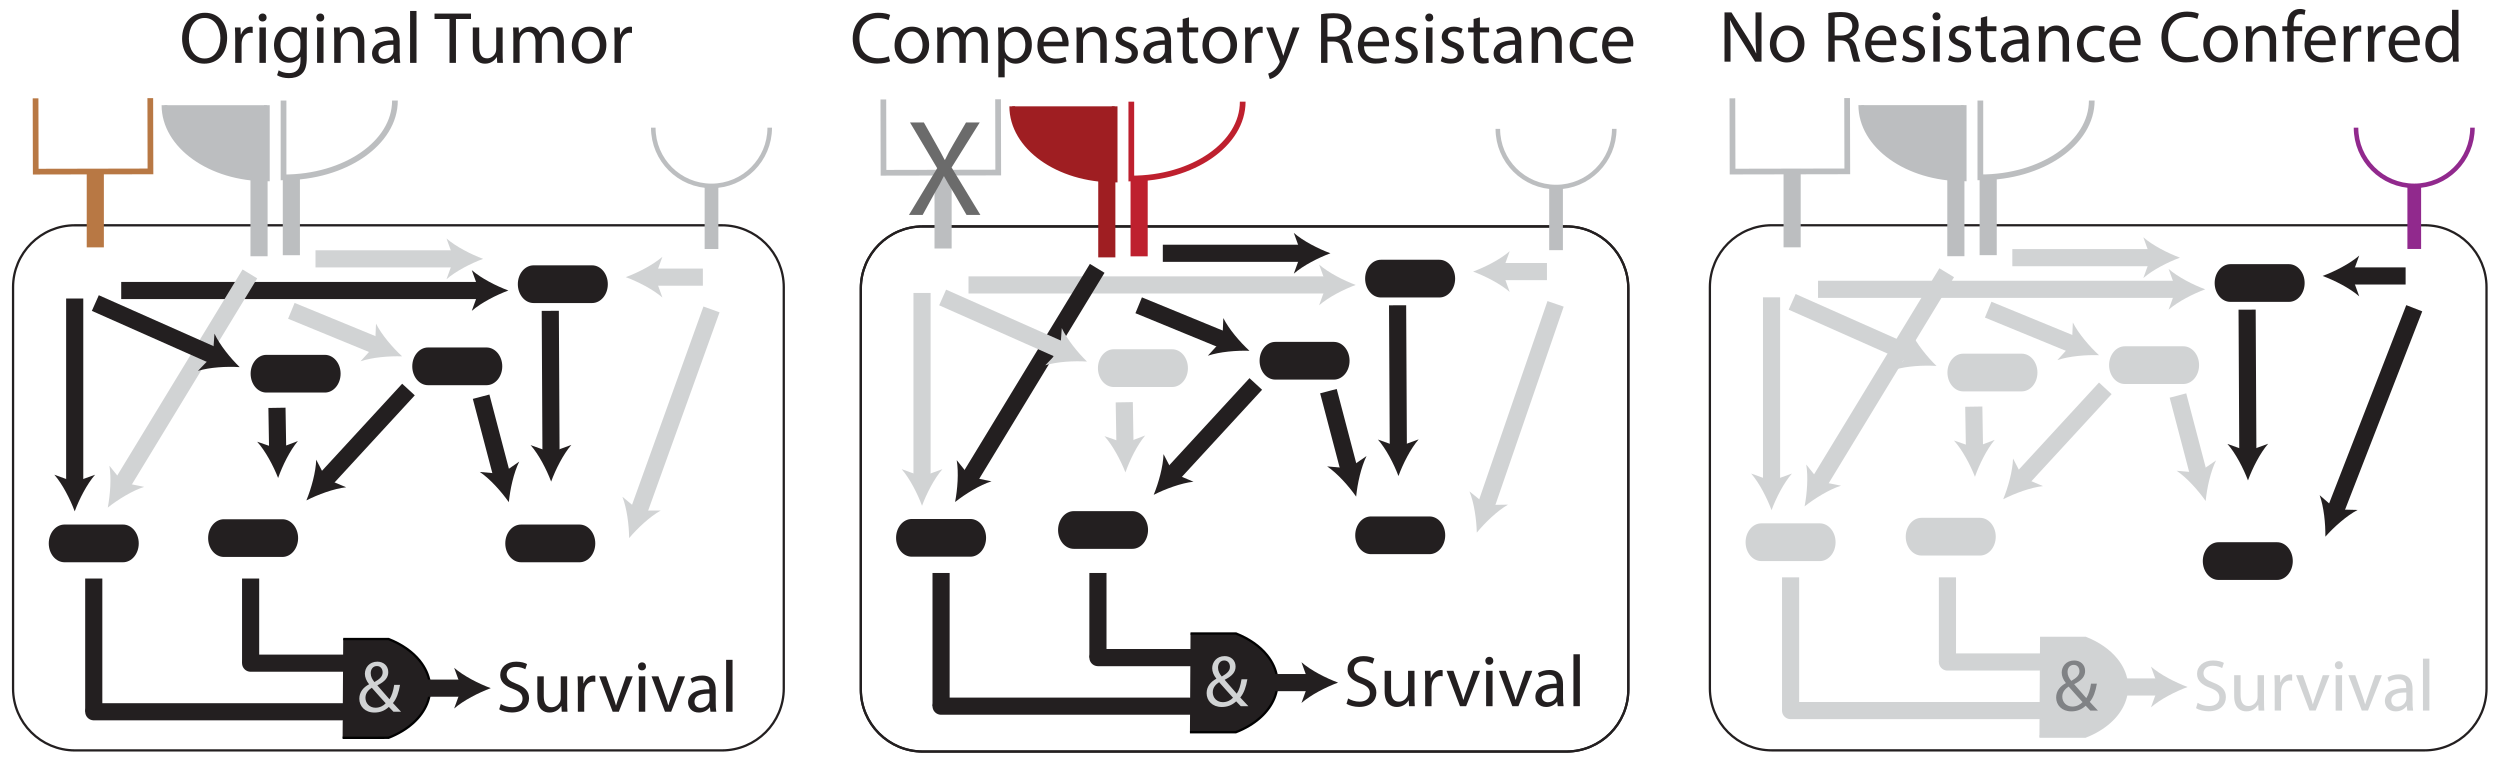 <?xml version="1.0" encoding="utf-8"?>
<!-- Generator: Adobe Illustrator 16.0.0, SVG Export Plug-In . SVG Version: 6.00 Build 0)  -->
<!DOCTYPE svg PUBLIC "-//W3C//DTD SVG 1.1//EN" "http://www.w3.org/Graphics/SVG/1.1/DTD/svg11.dtd">
<svg version="1.1" id="Layer_1" xmlns="http://www.w3.org/2000/svg" xmlns:xlink="http://www.w3.org/1999/xlink" x="0px" y="0px"
	 width="273.334px" height="83.5px" viewBox="0 0 273.334 83.5" enable-background="new 0 0 273.334 83.5" xml:space="preserve">
<path fill="none" stroke="#231F20" stroke-width="0.25" d="M178.029,75.398c0,3.739-3.031,6.771-6.771,6.771h-70.369
	c-3.738,0-6.771-3.032-6.771-6.771V31.528c0-3.74,3.033-6.772,6.771-6.772h70.369c3.739,0,6.771,3.032,6.771,6.772
	V75.398z"/>
<path fill="none" stroke="#231F20" stroke-width="0.25" d="M178.029,75.398c0,3.739-3.031,6.771-6.771,6.771h-70.369
	c-3.738,0-6.771-3.032-6.771-6.771V31.528c0-3.74,3.033-6.772,6.771-6.772h70.369c3.739,0,6.771,3.032,6.771,6.772
	V75.398z"/>
<path fill="none" stroke="#231F20" stroke-width="0.25" d="M271.859,75.269c0,3.74-3.031,6.771-6.771,6.771h-71.369
	c-3.739,0-6.771-3.031-6.771-6.771V31.399c0-3.74,3.031-6.771,6.771-6.771h71.369
	c3.739,0,6.771,3.031,6.771,6.771V75.269z"/>
<path fill="none" stroke="#231F20" stroke-width="0.25" d="M85.692,75.274c0,3.739-3.031,6.771-6.771,6.771H8.199
	c-3.74,0-6.771-3.032-6.771-6.771V31.404c0-3.74,3.031-6.772,6.771-6.772h70.722c3.739,0,6.771,3.032,6.771,6.772
	V75.274z"/>
<path fill="none" stroke="#BCBEC0" stroke-width="0.5" d="M84.156,13.962c0,3.516-2.851,6.365-6.364,6.365
	c-3.518,0-6.366-2.849-6.366-6.365"/>
<line fill="none" stroke="#BCBEC0" stroke-width="1.499" x1="77.791" y1="20.372" x2="77.791" y2="27.226"/>
<path fill="none" stroke="#BCBEC0" stroke-width="0.625" d="M31,10.995v8.399c6.729,0,12.181-3.76,12.181-8.399"/>
<line fill="none" stroke="#B87844" stroke-width="1.874" x1="10.419" y1="18.48" x2="10.419" y2="27.046"/>
<polyline fill="none" stroke="#B87844" stroke-width="0.625" points="16.431,10.727 16.45,18.74 3.907,18.767 
	3.888,10.754 "/>
<line fill="#9F1E22" x1="28.321" y1="19.45" x2="28.321" y2="28.017"/>
<line fill="none" stroke="#BCBEC0" stroke-width="1.874" x1="28.321" y1="19.45" x2="28.321" y2="28.017"/>
<path fill="#BCBEC0" d="M29.177,11.5v8.009c-6.185,0-11.197-3.586-11.197-8.009"/>
<path fill="none" stroke="#BCBEC0" stroke-width="0.625" d="M29.177,11.5v8.009c-6.185,0-11.197-3.586-11.197-8.009"/>
<line fill="none" stroke="#BCBEC0" stroke-width="1.874" x1="31.855" y1="19.336" x2="31.855" y2="27.903"/>
<line fill="none" stroke="#D1D3D4" stroke-width="1.874" x1="34.495" y1="28.301" x2="49.995" y2="28.301"/>
<path fill="#D1D3D4" d="M52.822,28.301c-1.33,0.493-2.981,1.336-4.004,2.228l0.806-2.228l-0.806-2.228
	C49.84,26.965,51.492,27.808,52.822,28.301"/>
<line fill="none" stroke="#231F20" stroke-width="1.874" x1="52.602" y1="43.372" x2="54.914" y2="52.172"/>
<path fill="#231F20" d="M55.632,54.906c-0.815-1.161-2.049-2.544-3.172-3.307l2.36,0.214l1.948-1.345
	C56.167,51.683,55.771,53.494,55.632,54.906"/>
<line fill="none" stroke="#D1D3D4" stroke-width="1.874" x1="76.848" y1="30.301" x2="71.244" y2="30.301"/>
<path fill="#D1D3D4" d="M68.418,30.301c1.33-0.494,2.981-1.336,4.004-2.228l-0.806,2.228l0.806,2.228
	C71.398,31.637,69.748,30.794,68.418,30.301"/>
<line fill="none" stroke="#D1D3D4" stroke-width="1.874" x1="77.791" y1="33.83" x2="69.745" y2="56.172"/>
<path fill="#D1D3D4" d="M68.787,58.832c-0.014-1.419-0.247-3.258-0.739-4.521l1.823,1.512l2.369-0.004
	C71.053,56.479,69.702,57.747,68.787,58.832"/>
<line fill="none" stroke="#231F20" stroke-width="1.874" x1="13.252" y1="31.762" x2="52.758" y2="31.762"/>
<path fill="#231F20" d="M55.585,31.762c-1.33,0.493-2.981,1.336-4.004,2.228l0.806-2.228l-0.806-2.228
	C52.604,30.426,54.255,31.269,55.585,31.762"/>
<line fill="none" stroke="#231F20" stroke-width="1.874" x1="44.66" y1="42.589" x2="35.412" y2="52.632"/>
<path fill="#231F20" d="M33.497,54.712c0.538-1.312,1.037-3.098,1.074-4.454l1.093,2.101l2.184,0.916
	C36.498,53.424,34.761,54.067,33.497,54.712"/>
<line fill="none" stroke="#231F20" stroke-width="1.874" x1="8.168" y1="32.638" x2="8.168" y2="53.08"/>
<path fill="#231F20" d="M8.168,55.907c-0.494-1.33-1.336-2.98-2.228-4.004l2.228,0.806l2.228-0.806
	C9.504,52.927,8.662,54.577,8.168,55.907"/>
<line fill="none" stroke="#231F20" stroke-width="1.874" x1="60.165" y1="33.985" x2="60.245" y2="49.831"/>
<path fill="#231F20" d="M60.259,52.657c-0.5-1.328-1.352-2.974-2.248-3.992l2.231,0.794l2.225-0.817
	C61.58,49.67,60.746,51.324,60.259,52.657"/>
<line fill="none" stroke="#D1D3D4" stroke-width="1.874" x1="27.321" y1="29.947" x2="13.252" y2="53.08"/>
<path fill="#D1D3D4" d="M11.782,55.496c0.27-1.395,0.408-3.241,0.178-4.579l1.484,1.846l2.322,0.469
	C14.472,53.642,12.895,54.615,11.782,55.496"/>
<line fill="none" stroke="#D1D3D4" stroke-width="1.874" x1="31.855" y1="33.985" x2="41.353" y2="37.888"/>
<path fill="#D1D3D4" d="M43.967,38.963c-1.418-0.049-3.265,0.103-4.549,0.539l1.591-1.754l0.102-2.367
	C41.717,36.595,42.924,38.001,43.967,38.963"/>
<path fill="#231F20" d="M66.455,31.072c0,1.138-0.77,2.061-1.72,2.061h-6.399c-0.95,0-1.72-0.923-1.72-2.061
	c0-1.139,0.769-2.062,1.72-2.062h6.399C65.684,29.01,66.455,29.933,66.455,31.072"/>
<path fill="#231F20" d="M54.914,40.053c0,1.138-0.77,2.061-1.72,2.061h-6.398c-0.95,0-1.721-0.923-1.721-2.061
	c0-1.139,0.77-2.062,1.721-2.062h6.398C54.143,37.991,54.914,38.914,54.914,40.053"/>
<path fill="#231F20" d="M15.17,59.413c0,1.138-0.771,2.061-1.72,2.061H7.051c-0.95,0-1.72-0.923-1.72-2.061
	c0-1.139,0.77-2.063,1.72-2.063h6.399C14.399,57.35,15.17,58.274,15.17,59.413"/>
<path fill="none" stroke="#BCBEC0" stroke-width="0.5" d="M176.493,14.086c0,3.517-2.851,6.365-6.364,6.365
	c-3.518,0-6.366-2.848-6.366-6.365"/>
<line fill="none" stroke="#BCBEC0" stroke-width="1.499" x1="170.128" y1="20.496" x2="170.128" y2="27.35"/>
<path fill="none" stroke="#BE202E" stroke-width="0.625" d="M123.69,11.119v8.399c6.729,0,12.181-3.759,12.181-8.399"/>
<line fill="none" stroke="#BCBEC0" stroke-width="1.874" x1="103.11" y1="18.604" x2="103.11" y2="27.17"/>
<polyline fill="none" stroke="#BCBEC0" stroke-width="0.625" points="109.122,10.851 109.14,18.865 96.597,18.891 
	96.579,10.877 "/>
<line fill="#9F1E22" x1="121.011" y1="19.574" x2="121.011" y2="28.141"/>
<line fill="none" stroke="#9F1E22" stroke-width="1.874" x1="121.011" y1="19.574" x2="121.011" y2="28.141"/>
<path fill="#9F1E22" d="M121.868,11.624v8.009c-6.186,0-11.197-3.586-11.197-8.009"/>
<path fill="none" stroke="#9F1E22" stroke-width="0.625" d="M121.868,11.624v8.009c-6.186,0-11.197-3.586-11.197-8.009"/>
<line fill="none" stroke="#BE202E" stroke-width="1.874" x1="124.545" y1="19.46" x2="124.545" y2="28.026"/>
<path fill="none" stroke="#91298D" stroke-width="0.5" d="M270.324,13.957c0,3.517-2.852,6.365-6.365,6.365
	c-3.518,0-6.367-2.849-6.367-6.365"/>
<line fill="none" stroke="#91298D" stroke-width="1.499" x1="263.959" y1="20.367" x2="263.959" y2="27.22"/>
<path fill="none" stroke="#BCBEC0" stroke-width="0.625" d="M216.52,10.99v8.399c6.729,0,12.181-3.76,12.181-8.399"/>
<line fill="none" stroke="#BCBEC0" stroke-width="1.874" x1="195.939" y1="18.474" x2="195.939" y2="27.041"/>
<polyline fill="none" stroke="#BCBEC0" stroke-width="0.625" points="201.951,10.721 201.971,18.735 189.428,18.761 
	189.408,10.748 "/>
<line fill="#9F1E22" x1="213.841" y1="19.445" x2="213.841" y2="28.012"/>
<line fill="none" stroke="#BCBEC0" stroke-width="1.874" x1="213.841" y1="19.445" x2="213.841" y2="28.012"/>
<path fill="#BCBEC0" d="M214.698,11.495v8.009c-6.186,0-11.197-3.586-11.197-8.009"/>
<path fill="none" stroke="#BCBEC0" stroke-width="0.625" d="M214.698,11.495v8.009c-6.186,0-11.197-3.586-11.197-8.009"/>
<line fill="none" stroke="#BCBEC0" stroke-width="1.874" x1="217.375" y1="19.331" x2="217.375" y2="27.897"/>
<g>
	<path fill="#231F20" d="M24.834,4.123c0,1.855-1.127,2.838-2.503,2.838c-1.423,0-2.423-1.103-2.423-2.734
		c0-1.711,1.063-2.831,2.503-2.831C23.882,1.397,24.834,2.524,24.834,4.123z M20.651,4.211
		c0,1.151,0.624,2.183,1.719,2.183c1.103,0,1.727-1.016,1.727-2.239c0-1.071-0.56-2.19-1.719-2.19
		C21.227,1.965,20.651,3.028,20.651,4.211z"/>
</g>
<g>
	<path fill="#231F20" d="M25.716,4.211c0-0.456-0.008-0.848-0.032-1.208h0.616l0.024,0.76h0.032
		c0.176-0.519,0.6-0.848,1.072-0.848c0.08,0,0.136,0.008,0.2,0.024V3.604
		c-0.072-0.016-0.144-0.024-0.24-0.024c-0.496,0-0.848,0.376-0.943,0.903c-0.016,0.096-0.032,0.208-0.032,0.328
		v2.063h-0.696V4.211z"/>
</g>
<g>
	<path fill="#231F20" d="M29.148,1.917c0.008,0.24-0.168,0.432-0.448,0.432c-0.248,0-0.424-0.192-0.424-0.432
		c0-0.248,0.184-0.44,0.44-0.44C28.98,1.477,29.148,1.669,29.148,1.917z M28.364,6.874V3.004h0.704V6.874H28.364z"
		/>
</g>
<g>
	<path fill="#231F20" d="M33.57,3.004c-0.016,0.28-0.032,0.592-0.032,1.063v2.247c0,0.887-0.176,1.431-0.552,1.767
		c-0.376,0.352-0.919,0.463-1.407,0.463c-0.463,0-0.975-0.112-1.287-0.32l0.176-0.536
		c0.256,0.16,0.656,0.304,1.136,0.304c0.719,0,1.247-0.376,1.247-1.351V6.21H32.834
		c-0.216,0.36-0.631,0.647-1.231,0.647c-0.96,0-1.647-0.815-1.647-1.887c0-1.312,0.856-2.055,1.743-2.055
		c0.672,0,1.04,0.352,1.208,0.672h0.016l0.032-0.584H33.57z M32.842,4.531c0-0.12-0.008-0.224-0.04-0.32
		c-0.128-0.408-0.472-0.744-0.983-0.744c-0.672,0-1.151,0.568-1.151,1.463c0,0.759,0.384,1.391,1.143,1.391
		c0.432,0,0.824-0.272,0.976-0.72c0.04-0.12,0.056-0.256,0.056-0.376V4.531z"/>
</g>
<g>
	<path fill="#231F20" d="M35.451,1.917c0.008,0.24-0.168,0.432-0.448,0.432c-0.248,0-0.424-0.192-0.424-0.432
		c0-0.248,0.184-0.44,0.44-0.44C35.283,1.477,35.451,1.669,35.451,1.917z M34.667,6.874V3.004h0.704V6.874H34.667z"
		/>
	<path fill="#231F20" d="M36.54,4.052c0-0.4-0.008-0.728-0.032-1.048h0.624l0.04,0.64h0.016
		c0.192-0.368,0.64-0.728,1.279-0.728c0.536,0,1.367,0.32,1.367,1.647V6.874h-0.703v-2.231
		c0-0.624-0.232-1.143-0.895-1.143c-0.464,0-0.824,0.328-0.943,0.72c-0.032,0.088-0.048,0.207-0.048,0.328V6.874
		h-0.704V4.052z"/>
	<path fill="#231F20" d="M43.123,6.874l-0.056-0.488h-0.024c-0.216,0.304-0.632,0.576-1.184,0.576
		c-0.783,0-1.183-0.552-1.183-1.111c0-0.935,0.831-1.447,2.326-1.44V4.332c0-0.32-0.088-0.895-0.879-0.895
		c-0.36,0-0.736,0.112-1.008,0.288l-0.16-0.464c0.32-0.207,0.783-0.344,1.272-0.344
		c1.184,0,1.471,0.808,1.471,1.583v1.447c0,0.336,0.017,0.664,0.065,0.928H43.123z M43.018,4.899
		c-0.768-0.016-1.639,0.12-1.639,0.872c0,0.456,0.304,0.672,0.664,0.672c0.503,0,0.823-0.32,0.935-0.648
		c0.023-0.072,0.039-0.152,0.039-0.224V4.899z"/>
	<path fill="#231F20" d="M44.835,1.197h0.703V6.874h-0.703V1.197z"/>
</g>
<g>
</g>
<g>
	<path fill="#231F20" d="M49.147,2.077h-1.639V1.485h3.989v0.592h-1.647V6.874H49.147V2.077z"/>
</g>
<g>
	<path fill="#231F20" d="M54.955,5.818c0,0.4,0.008,0.752,0.031,1.056h-0.623l-0.04-0.632h-0.017
		c-0.184,0.312-0.591,0.72-1.279,0.72c-0.607,0-1.335-0.336-1.335-1.695V3.004h0.704V5.147
		c0,0.736,0.224,1.231,0.863,1.231c0.472,0,0.8-0.328,0.928-0.64c0.04-0.104,0.064-0.232,0.064-0.36v-2.375
		h0.704V5.818z"/>
	<path fill="#231F20" d="M56.124,4.052c0-0.4-0.009-0.728-0.032-1.048h0.615l0.032,0.624h0.024
		C56.98,3.26,57.339,2.916,57.979,2.916c0.528,0,0.928,0.32,1.096,0.776h0.016c0.12-0.216,0.273-0.384,0.432-0.504
		c0.232-0.176,0.488-0.272,0.856-0.272c0.512,0,1.272,0.336,1.272,1.679V6.874h-0.688V4.683
		c0-0.744-0.272-1.191-0.84-1.191c-0.399,0-0.711,0.296-0.831,0.64c-0.032,0.096-0.056,0.224-0.056,0.352V6.874
		h-0.688V4.555c0-0.616-0.273-1.063-0.808-1.063c-0.44,0-0.76,0.352-0.872,0.704
		c-0.04,0.104-0.056,0.224-0.056,0.344v2.335h-0.688V4.052z"/>
	<path fill="#231F20" d="M66.298,4.907c0,1.431-0.991,2.055-1.927,2.055c-1.048,0-1.855-0.768-1.855-1.991
		c0-1.295,0.848-2.055,1.919-2.055C65.546,2.916,66.298,3.724,66.298,4.907z M63.228,4.947
		c0,0.847,0.487,1.487,1.175,1.487c0.672,0,1.176-0.631,1.176-1.503c0-0.656-0.328-1.487-1.159-1.487
		C63.587,3.444,63.228,4.211,63.228,4.947z"/>
	<path fill="#231F20" d="M67.188,4.211c0-0.456-0.008-0.848-0.032-1.208h0.615l0.024,0.76h0.032
		c0.176-0.519,0.6-0.848,1.071-0.848c0.08,0,0.136,0.008,0.199,0.024V3.604
		c-0.071-0.016-0.144-0.024-0.239-0.024c-0.496,0-0.848,0.376-0.943,0.903c-0.017,0.096-0.032,0.208-0.032,0.328
		v2.063H67.188V4.211z"/>
</g>
<g>
	<path fill="#231F20" d="M97.315,6.698c-0.256,0.128-0.768,0.256-1.424,0.256c-1.52,0-2.662-0.96-2.662-2.727
		c0-1.687,1.143-2.831,2.814-2.831c0.672,0,1.096,0.144,1.279,0.24l-0.168,0.568
		c-0.264-0.128-0.64-0.224-1.088-0.224c-1.264,0-2.103,0.808-2.103,2.223c0,1.319,0.76,2.167,2.071,2.167
		c0.424,0,0.856-0.088,1.135-0.224L97.315,6.698z"/>
</g>
<g>
	<path fill="#231F20" d="M101.586,4.907c0,1.431-0.991,2.055-1.927,2.055c-1.048,0-1.855-0.768-1.855-1.991
		c0-1.295,0.848-2.055,1.918-2.055C100.835,2.916,101.586,3.724,101.586,4.907z M98.516,4.947
		c0,0.847,0.488,1.487,1.176,1.487c0.672,0,1.176-0.631,1.176-1.503c0-0.656-0.328-1.487-1.16-1.487
		C98.876,3.444,98.516,4.211,98.516,4.947z"/>
	<path fill="#231F20" d="M102.477,4.052c0-0.4-0.008-0.728-0.032-1.048h0.616l0.031,0.624h0.023
		c0.217-0.368,0.576-0.712,1.216-0.712c0.528,0,0.928,0.32,1.096,0.776h0.016
		c0.12-0.216,0.273-0.384,0.433-0.504c0.231-0.176,0.487-0.272,0.856-0.272c0.512,0,1.27,0.336,1.27,1.679V6.874
		h-0.688V4.683c0-0.744-0.272-1.191-0.839-1.191c-0.4,0-0.712,0.296-0.832,0.64
		c-0.032,0.096-0.057,0.224-0.057,0.352V6.874h-0.688V4.555c0-0.616-0.272-1.063-0.807-1.063
		c-0.44,0-0.76,0.352-0.872,0.704c-0.04,0.104-0.056,0.224-0.056,0.344v2.335h-0.688V4.052z"/>
	<path fill="#231F20" d="M109.149,4.268c0-0.496-0.016-0.895-0.032-1.264h0.632l0.031,0.664h0.017
		c0.288-0.472,0.743-0.752,1.375-0.752c0.935,0,1.64,0.792,1.64,1.967c0,1.391-0.848,2.079-1.76,2.079
		c-0.512,0-0.959-0.224-1.191-0.607h-0.016V8.457h-0.695V4.268z M109.844,5.299c0,0.104,0.016,0.2,0.032,0.288
		c0.128,0.487,0.552,0.823,1.056,0.823c0.743,0,1.175-0.607,1.175-1.495c0-0.775-0.407-1.439-1.151-1.439
		c-0.479,0-0.928,0.344-1.063,0.872c-0.024,0.088-0.048,0.191-0.048,0.288V5.299z"/>
	<path fill="#231F20" d="M114.092,5.067c0.016,0.952,0.623,1.343,1.327,1.343c0.504,0,0.808-0.088,1.071-0.2
		l0.12,0.503c-0.248,0.112-0.672,0.24-1.287,0.24c-1.191,0-1.903-0.784-1.903-1.951
		c0-1.167,0.688-2.087,1.815-2.087c1.264,0,1.6,1.111,1.6,1.823c0,0.144-0.016,0.256-0.023,0.328H114.092z
		 M116.155,4.564c0.008-0.448-0.184-1.144-0.975-1.144c-0.713,0-1.023,0.656-1.08,1.144H116.155z"/>
	<path fill="#231F20" d="M117.707,4.052c0-0.4-0.008-0.728-0.031-1.048h0.623l0.041,0.64h0.016
		c0.191-0.368,0.64-0.728,1.279-0.728c0.535,0,1.367,0.32,1.367,1.647V6.874h-0.703v-2.231
		c0-0.624-0.232-1.143-0.896-1.143c-0.463,0-0.823,0.328-0.943,0.72c-0.031,0.088-0.048,0.207-0.048,0.328V6.874
		h-0.704V4.052z"/>
	<path fill="#231F20" d="M122.053,6.154c0.207,0.136,0.575,0.28,0.927,0.28c0.512,0,0.752-0.256,0.752-0.576
		c0-0.335-0.2-0.519-0.72-0.711c-0.695-0.248-1.023-0.632-1.023-1.095c0-0.624,0.504-1.136,1.335-1.136
		c0.392,0,0.735,0.112,0.952,0.24l-0.176,0.512c-0.152-0.096-0.432-0.224-0.792-0.224
		c-0.416,0-0.647,0.24-0.647,0.528c0,0.32,0.231,0.464,0.735,0.656c0.671,0.256,1.016,0.591,1.016,1.167
		c0,0.68-0.528,1.16-1.447,1.16c-0.424,0-0.815-0.104-1.087-0.264L122.053,6.154z"/>
</g>
<g>
	<path fill="#231F20" d="M127.46,6.874l-0.057-0.488h-0.023c-0.216,0.304-0.632,0.576-1.184,0.576
		c-0.783,0-1.184-0.552-1.184-1.111c0-0.935,0.832-1.447,2.327-1.44V4.332c0-0.32-0.088-0.895-0.88-0.895
		c-0.359,0-0.735,0.112-1.007,0.288l-0.16-0.464c0.319-0.207,0.784-0.344,1.272-0.344
		c1.183,0,1.472,0.808,1.472,1.583v1.447c0,0.336,0.016,0.664,0.064,0.928H127.46z M127.356,4.899
		c-0.768-0.016-1.64,0.12-1.64,0.872c0,0.456,0.304,0.672,0.663,0.672c0.504,0,0.824-0.32,0.935-0.648
		c0.024-0.072,0.041-0.152,0.041-0.224V4.899z"/>
</g>
<g>
	<path fill="#231F20" d="M129.997,1.893v1.111h1.007V3.54h-1.007V5.627c0,0.479,0.136,0.751,0.527,0.751
		c0.184,0,0.32-0.024,0.408-0.048l0.031,0.528c-0.136,0.056-0.352,0.096-0.623,0.096
		c-0.328,0-0.592-0.104-0.76-0.296c-0.2-0.208-0.272-0.552-0.272-1.007V3.54h-0.6V3.004h0.6V2.077
		L129.997,1.893z"/>
</g>
<g>
	<path fill="#231F20" d="M135.25,4.907c0,1.431-0.991,2.055-1.927,2.055c-1.047,0-1.855-0.768-1.855-1.991
		c0-1.295,0.847-2.055,1.919-2.055C134.5,2.916,135.25,3.724,135.25,4.907z M132.18,4.947
		c0,0.847,0.488,1.487,1.176,1.487c0.672,0,1.175-0.631,1.175-1.503c0-0.656-0.327-1.487-1.159-1.487
		C132.541,3.444,132.18,4.211,132.18,4.947z"/>
</g>
<g>
	<path fill="#231F20" d="M136.141,4.211c0-0.456-0.009-0.848-0.032-1.208h0.615l0.024,0.76h0.032
		c0.176-0.519,0.6-0.848,1.071-0.848c0.08,0,0.136,0.008,0.2,0.024V3.604
		c-0.072-0.016-0.144-0.024-0.24-0.024c-0.496,0-0.848,0.376-0.943,0.903c-0.017,0.096-0.032,0.208-0.032,0.328
		v2.063h-0.695V4.211z"/>
</g>
<g>
	<path fill="#231F20" d="M139.205,3.004l0.848,2.287c0.088,0.256,0.184,0.56,0.247,0.791h0.017
		c0.071-0.232,0.151-0.528,0.248-0.808l0.768-2.271h0.743l-1.056,2.759c-0.504,1.327-0.848,2.007-1.327,2.423
		c-0.344,0.304-0.688,0.423-0.863,0.456l-0.176-0.592c0.176-0.056,0.407-0.168,0.615-0.344
		c0.192-0.152,0.432-0.424,0.592-0.784c0.032-0.072,0.056-0.128,0.056-0.168s-0.016-0.096-0.048-0.184
		l-1.431-3.566H139.205z"/>
</g>
<g>
	<path fill="#231F20" d="M144.437,1.557c0.352-0.072,0.856-0.112,1.336-0.112c0.743,0,1.223,0.136,1.559,0.44
		c0.272,0.24,0.424,0.607,0.424,1.023c0,0.711-0.447,1.184-1.016,1.375v0.024c0.416,0.144,0.664,0.527,0.792,1.087
		c0.176,0.751,0.304,1.271,0.416,1.479h-0.72c-0.088-0.152-0.208-0.616-0.36-1.287
		c-0.159-0.744-0.447-1.023-1.079-1.048h-0.655v2.335h-0.696V1.557z M145.133,4.012h0.711
		c0.744,0,1.216-0.408,1.216-1.023c0-0.696-0.504-1-1.239-1.008c-0.336,0-0.576,0.032-0.688,0.065V4.012z"/>
</g>
<g>
	<path fill="#231F20" d="M149.132,5.067c0.016,0.952,0.623,1.343,1.327,1.343c0.504,0,0.808-0.088,1.071-0.2
		l0.12,0.503c-0.248,0.112-0.672,0.24-1.287,0.24c-1.191,0-1.903-0.784-1.903-1.951
		c0-1.167,0.688-2.087,1.815-2.087c1.263,0,1.599,1.111,1.599,1.823c0,0.144-0.016,0.256-0.023,0.328H149.132z
		 M151.195,4.564c0.008-0.448-0.184-1.144-0.976-1.144c-0.711,0-1.023,0.656-1.079,1.144H151.195z"/>
	<path fill="#231F20" d="M152.652,6.154c0.208,0.136,0.576,0.28,0.928,0.28c0.512,0,0.752-0.256,0.752-0.576
		c0-0.335-0.2-0.519-0.72-0.711c-0.695-0.248-1.023-0.632-1.023-1.095c0-0.624,0.504-1.136,1.335-1.136
		c0.392,0,0.736,0.112,0.952,0.24l-0.177,0.512c-0.151-0.096-0.432-0.224-0.791-0.224
		c-0.416,0-0.647,0.24-0.647,0.528c0,0.32,0.231,0.464,0.735,0.656c0.672,0.256,1.016,0.591,1.016,1.167
		c0,0.68-0.528,1.16-1.447,1.16c-0.424,0-0.815-0.104-1.088-0.264L152.652,6.154z"/>
	<path fill="#231F20" d="M156.7,1.917c0.008,0.24-0.168,0.432-0.447,0.432c-0.248,0-0.424-0.192-0.424-0.432
		c0-0.248,0.184-0.44,0.44-0.44C156.532,1.477,156.7,1.669,156.7,1.917z M155.917,6.874V3.004h0.703V6.874
		H155.917z"/>
	<path fill="#231F20" d="M157.692,6.154c0.208,0.136,0.576,0.28,0.928,0.28c0.512,0,0.752-0.256,0.752-0.576
		c0-0.335-0.2-0.519-0.72-0.711c-0.695-0.248-1.023-0.632-1.023-1.095c0-0.624,0.504-1.136,1.335-1.136
		c0.392,0,0.735,0.112,0.952,0.24l-0.177,0.512c-0.151-0.096-0.432-0.224-0.791-0.224
		c-0.416,0-0.647,0.24-0.647,0.528c0,0.32,0.231,0.464,0.735,0.656c0.672,0.256,1.016,0.591,1.016,1.167
		c0,0.68-0.528,1.16-1.447,1.16c-0.424,0-0.815-0.104-1.088-0.264L157.692,6.154z"/>
	<path fill="#231F20" d="M161.804,1.893v1.111h1.007V3.54h-1.007V5.627c0,0.479,0.136,0.751,0.527,0.751
		c0.184,0,0.319-0.024,0.408-0.048l0.031,0.528c-0.136,0.056-0.352,0.096-0.623,0.096
		c-0.328,0-0.592-0.104-0.76-0.296c-0.2-0.208-0.273-0.552-0.273-1.007V3.54h-0.6V3.004h0.6V2.077
		L161.804,1.893z"/>
	<path fill="#231F20" d="M165.748,6.874l-0.056-0.488h-0.024c-0.216,0.304-0.632,0.576-1.184,0.576
		c-0.783,0-1.183-0.552-1.183-1.111c0-0.935,0.831-1.447,2.326-1.44V4.332c0-0.32-0.088-0.895-0.88-0.895
		c-0.359,0-0.735,0.112-1.007,0.288l-0.16-0.464c0.32-0.207,0.784-0.344,1.272-0.344
		c1.184,0,1.471,0.808,1.471,1.583v1.447c0,0.336,0.017,0.664,0.065,0.928H165.748z M165.644,4.899
		c-0.768-0.016-1.64,0.12-1.64,0.872c0,0.456,0.304,0.672,0.664,0.672c0.503,0,0.823-0.32,0.935-0.648
		c0.023-0.072,0.04-0.152,0.04-0.224V4.899z"/>
	<path fill="#231F20" d="M167.46,4.052c0-0.4-0.008-0.728-0.032-1.048h0.624l0.039,0.64h0.017
		c0.191-0.368,0.64-0.728,1.279-0.728c0.535,0,1.367,0.32,1.367,1.647V6.874h-0.704v-2.231
		c0-0.624-0.231-1.143-0.895-1.143c-0.463,0-0.823,0.328-0.943,0.72c-0.031,0.088-0.048,0.207-0.048,0.328V6.874
		h-0.703V4.052z"/>
</g>
<g>
	<path fill="#231F20" d="M174.659,6.73c-0.184,0.096-0.591,0.224-1.111,0.224c-1.167,0-1.927-0.791-1.927-1.975
		c0-1.191,0.815-2.055,2.079-2.055c0.416,0,0.783,0.104,0.976,0.2l-0.16,0.544
		c-0.168-0.096-0.432-0.184-0.815-0.184c-0.888,0-1.367,0.656-1.367,1.463c0,0.895,0.575,1.447,1.343,1.447
		c0.4,0,0.664-0.104,0.864-0.192L174.659,6.73z"/>
</g>
<g>
	<path fill="#231F20" d="M175.836,5.067c0.016,0.952,0.624,1.343,1.327,1.343c0.504,0,0.808-0.088,1.071-0.2
		l0.12,0.503c-0.248,0.112-0.672,0.24-1.287,0.24c-1.191,0-1.903-0.784-1.903-1.951
		c0-1.167,0.688-2.087,1.815-2.087c1.263,0,1.599,1.111,1.599,1.823c0,0.144-0.016,0.256-0.023,0.328H175.836z
		 M177.899,4.564c0.008-0.448-0.184-1.144-0.976-1.144c-0.711,0-1.023,0.656-1.079,1.144H177.899z"/>
</g>
<g>
	<path fill="#231F20" d="M188.546,6.745V1.356h0.76l1.728,2.727c0.399,0.631,0.711,1.199,0.967,1.751l0.016-0.009
		c-0.064-0.719-0.079-1.375-0.079-2.215V1.356h0.655v5.389h-0.703l-1.711-2.734
		c-0.377-0.6-0.736-1.216-1.008-1.799l-0.023,0.008c0.039,0.68,0.055,1.327,0.055,2.223v2.303H188.546z"/>
	<path fill="#231F20" d="M197.289,4.778c0,1.431-0.991,2.055-1.927,2.055c-1.048,0-1.855-0.768-1.855-1.991
		c0-1.295,0.848-2.055,1.919-2.055C196.537,2.787,197.289,3.594,197.289,4.778z M194.218,4.818
		c0,0.848,0.487,1.487,1.175,1.487c0.672,0,1.176-0.632,1.176-1.504c0-0.655-0.328-1.486-1.159-1.486
		C194.578,3.315,194.218,4.082,194.218,4.818z"/>
</g>
<g>
	<path fill="#231F20" d="M199.899,1.427c0.352-0.071,0.856-0.111,1.335-0.111c0.743,0,1.224,0.136,1.56,0.44
		c0.272,0.24,0.424,0.607,0.424,1.023c0,0.712-0.448,1.184-1.016,1.375v0.024c0.416,0.144,0.664,0.527,0.791,1.087
		c0.176,0.752,0.305,1.272,0.416,1.48h-0.72c-0.088-0.152-0.208-0.615-0.359-1.287
		c-0.16-0.744-0.448-1.023-1.079-1.048h-0.656v2.335h-0.695V1.427z M200.594,3.882h0.712
		c0.743,0,1.215-0.408,1.215-1.023c0-0.695-0.503-1-1.239-1.008c-0.336,0-0.576,0.032-0.688,0.065V3.882z"/>
</g>
<g>
	<path fill="#231F20" d="M204.594,4.938c0.017,0.951,0.624,1.343,1.328,1.343c0.504,0,0.807-0.088,1.07-0.2
		l0.121,0.504c-0.248,0.112-0.672,0.24-1.288,0.24c-1.19,0-1.903-0.783-1.903-1.951
		c0-1.167,0.689-2.087,1.815-2.087c1.264,0,1.599,1.111,1.599,1.823c0,0.144-0.016,0.256-0.023,0.328H204.594z
		 M206.658,4.434c0.008-0.448-0.185-1.144-0.976-1.144c-0.712,0-1.023,0.655-1.08,1.144H206.658z"/>
	<path fill="#231F20" d="M208.115,6.025c0.208,0.136,0.575,0.28,0.927,0.28c0.512,0,0.752-0.256,0.752-0.576
		c0-0.336-0.199-0.519-0.719-0.711c-0.696-0.248-1.023-0.632-1.023-1.096c0-0.624,0.503-1.136,1.335-1.136
		c0.392,0,0.735,0.112,0.951,0.24l-0.176,0.512c-0.151-0.096-0.432-0.224-0.792-0.224
		c-0.416,0-0.647,0.239-0.647,0.527c0,0.319,0.231,0.464,0.735,0.655c0.672,0.256,1.016,0.592,1.016,1.168
		c0,0.68-0.527,1.159-1.447,1.159c-0.424,0-0.815-0.104-1.087-0.264L208.115,6.025z"/>
	<path fill="#231F20" d="M212.163,1.788c0.008,0.239-0.168,0.432-0.448,0.432c-0.248,0-0.424-0.192-0.424-0.432
		c0-0.248,0.185-0.44,0.44-0.44C211.995,1.347,212.163,1.54,212.163,1.788z M211.378,6.745V2.874h0.704v3.87
		H211.378z"/>
	<path fill="#231F20" d="M213.155,6.025c0.208,0.136,0.576,0.28,0.928,0.28c0.512,0,0.752-0.256,0.752-0.576
		c0-0.336-0.201-0.519-0.721-0.711c-0.695-0.248-1.023-0.632-1.023-1.096c0-0.624,0.504-1.136,1.336-1.136
		c0.392,0,0.735,0.112,0.951,0.24l-0.176,0.512c-0.152-0.096-0.432-0.224-0.791-0.224
		c-0.416,0-0.648,0.239-0.648,0.527c0,0.319,0.232,0.464,0.736,0.655c0.671,0.256,1.015,0.592,1.015,1.168
		c0,0.68-0.527,1.159-1.446,1.159c-0.424,0-0.816-0.104-1.088-0.264L213.155,6.025z"/>
	<path fill="#231F20" d="M217.266,1.763v1.111h1.008v0.536h-1.008v2.087c0,0.479,0.136,0.751,0.527,0.751
		c0.185,0,0.32-0.023,0.408-0.048l0.032,0.528c-0.136,0.056-0.352,0.096-0.624,0.096
		c-0.328,0-0.592-0.104-0.76-0.296c-0.199-0.208-0.272-0.552-0.272-1.008V3.411h-0.6V2.874h0.6V1.948
		L217.266,1.763z"/>
	<path fill="#231F20" d="M221.209,6.745l-0.057-0.487h-0.023c-0.216,0.304-0.632,0.575-1.184,0.575
		c-0.783,0-1.184-0.552-1.184-1.111c0-0.935,0.832-1.447,2.327-1.44V4.202c0-0.319-0.088-0.895-0.88-0.895
		c-0.359,0-0.735,0.112-1.007,0.288l-0.16-0.464c0.319-0.208,0.784-0.344,1.272-0.344
		c1.183,0,1.472,0.808,1.472,1.583v1.447c0,0.336,0.016,0.664,0.064,0.928H221.209z M221.106,4.77
		c-0.768-0.017-1.64,0.119-1.64,0.871c0,0.456,0.304,0.672,0.663,0.672c0.504,0,0.824-0.32,0.935-0.647
		c0.024-0.072,0.041-0.152,0.041-0.225V4.77z"/>
	<path fill="#231F20" d="M222.922,3.922c0-0.4-0.008-0.728-0.031-1.048h0.623l0.04,0.64h0.017
		c0.191-0.367,0.639-0.728,1.278-0.728c0.536,0,1.367,0.32,1.367,1.647v2.311h-0.703V4.514
		c0-0.624-0.232-1.144-0.895-1.144c-0.464,0-0.824,0.328-0.943,0.72c-0.032,0.088-0.049,0.208-0.049,0.327v2.327
		h-0.703V3.922z"/>
</g>
<g>
	<path fill="#231F20" d="M230.121,6.601c-0.184,0.096-0.592,0.224-1.111,0.224c-1.167,0-1.927-0.792-1.927-1.975
		c0-1.191,0.815-2.056,2.079-2.056c0.416,0,0.783,0.104,0.976,0.2l-0.16,0.544
		c-0.168-0.096-0.432-0.185-0.815-0.185c-0.888,0-1.367,0.656-1.367,1.464c0,0.895,0.575,1.447,1.343,1.447
		c0.4,0,0.664-0.104,0.864-0.192L230.121,6.601z"/>
</g>
<g>
	<path fill="#231F20" d="M231.298,4.938c0.016,0.951,0.623,1.343,1.327,1.343c0.504,0,0.808-0.088,1.071-0.2
		l0.12,0.504c-0.248,0.112-0.672,0.24-1.287,0.24c-1.191,0-1.903-0.783-1.903-1.951
		c0-1.167,0.688-2.087,1.815-2.087c1.263,0,1.599,1.111,1.599,1.823c0,0.144-0.016,0.256-0.023,0.328H231.298z
		 M233.361,4.434c0.008-0.448-0.184-1.144-0.976-1.144c-0.711,0-1.023,0.655-1.079,1.144H233.361z"/>
</g>
<g>
	<path fill="#231F20" d="M240.401,6.569c-0.256,0.128-0.768,0.256-1.424,0.256c-1.519,0-2.662-0.96-2.662-2.727
		c0-1.688,1.144-2.83,2.814-2.83c0.671,0,1.095,0.144,1.279,0.239l-0.168,0.567
		c-0.264-0.127-0.64-0.224-1.088-0.224c-1.263,0-2.103,0.808-2.103,2.223c0,1.319,0.76,2.167,2.071,2.167
		c0.423,0,0.856-0.088,1.135-0.224L240.401,6.569z"/>
</g>
<g>
	<path fill="#231F20" d="M244.673,4.778c0,1.431-0.991,2.055-1.927,2.055c-1.048,0-1.855-0.768-1.855-1.991
		c0-1.295,0.848-2.055,1.919-2.055C243.921,2.787,244.673,3.594,244.673,4.778z M241.603,4.818
		c0,0.848,0.487,1.487,1.175,1.487c0.672,0,1.176-0.632,1.176-1.504c0-0.655-0.328-1.486-1.159-1.486
		C241.962,3.315,241.603,4.082,241.603,4.818z"/>
	<path fill="#231F20" d="M245.563,3.922c0-0.4-0.009-0.728-0.032-1.048h0.624l0.04,0.64h0.016
		c0.191-0.367,0.64-0.728,1.279-0.728c0.535,0,1.367,0.32,1.367,1.647v2.311h-0.704V4.514
		c0-0.624-0.231-1.144-0.895-1.144c-0.463,0-0.823,0.328-0.943,0.72c-0.031,0.088-0.048,0.208-0.048,0.327v2.327
		h-0.703V3.922z"/>
</g>
<g>
	<path fill="#231F20" d="M250.075,6.745v-3.334h-0.543V2.874h0.543V2.691c0-0.544,0.12-1.039,0.448-1.352
		c0.264-0.256,0.615-0.359,0.943-0.359c0.248,0,0.464,0.056,0.6,0.111l-0.096,0.544
		c-0.104-0.048-0.248-0.088-0.448-0.088c-0.6,0-0.751,0.527-0.751,1.119v0.208h0.935v0.536h-0.935v3.334H250.075z"/>
</g>
<g>
	<path fill="#231F20" d="M252.634,4.938c0.016,0.951,0.623,1.343,1.327,1.343c0.504,0,0.808-0.088,1.071-0.2
		l0.12,0.504c-0.248,0.112-0.672,0.24-1.287,0.24c-1.191,0-1.903-0.783-1.903-1.951
		c0-1.167,0.688-2.087,1.815-2.087c1.263,0,1.599,1.111,1.599,1.823c0,0.144-0.016,0.256-0.023,0.328H252.634z
		 M254.697,4.434c0.008-0.448-0.184-1.144-0.976-1.144c-0.711,0-1.023,0.655-1.079,1.144H254.697z"/>
</g>
<g>
	<path fill="#231F20" d="M256.252,4.082c0-0.456-0.008-0.848-0.032-1.208h0.615l0.024,0.76h0.032
		c0.176-0.519,0.6-0.848,1.071-0.848c0.08,0,0.136,0.008,0.199,0.024v0.663
		c-0.071-0.016-0.144-0.023-0.239-0.023c-0.496,0-0.848,0.376-0.943,0.903c-0.017,0.096-0.032,0.208-0.032,0.328
		v2.062h-0.695V4.082z"/>
</g>
<g>
	<path fill="#231F20" d="M258.899,4.082c0-0.456-0.009-0.848-0.032-1.208h0.615l0.024,0.76h0.032
		c0.176-0.519,0.6-0.848,1.071-0.848c0.08,0,0.136,0.008,0.2,0.024v0.663
		c-0.072-0.016-0.144-0.023-0.24-0.023c-0.496,0-0.848,0.376-0.943,0.903c-0.017,0.096-0.032,0.208-0.032,0.328
		v2.062h-0.695V4.082z"/>
</g>
<g>
	<path fill="#231F20" d="M261.834,4.938c0.016,0.951,0.624,1.343,1.327,1.343c0.504,0,0.808-0.088,1.071-0.2
		l0.12,0.504c-0.248,0.112-0.672,0.24-1.287,0.24c-1.191,0-1.903-0.783-1.903-1.951
		c0-1.167,0.688-2.087,1.815-2.087c1.263,0,1.599,1.111,1.599,1.823c0,0.144-0.016,0.256-0.023,0.328H261.834z
		 M263.897,4.434c0.008-0.448-0.184-1.144-0.976-1.144c-0.711,0-1.023,0.655-1.079,1.144H263.897z"/>
	<path fill="#231F20" d="M268.793,1.068v4.678c0,0.344,0.008,0.735,0.032,0.999h-0.632l-0.032-0.672h-0.016
		c-0.216,0.432-0.688,0.76-1.319,0.76c-0.935,0-1.655-0.791-1.655-1.967c-0.008-1.287,0.792-2.079,1.735-2.079
		c0.592,0,0.991,0.28,1.167,0.592h0.017V1.068H268.793z M268.089,4.45c0-0.088-0.009-0.208-0.032-0.296
		c-0.104-0.447-0.488-0.815-1.016-0.815c-0.728,0-1.159,0.64-1.159,1.495c0,0.784,0.384,1.432,1.144,1.432
		c0.472,0,0.903-0.312,1.031-0.84c0.023-0.096,0.032-0.191,0.032-0.304V4.45z"/>
</g>
<g>
	<path fill="#231F20" d="M37.24,40.859c0,1.138-0.771,2.061-1.72,2.061h-6.399c-0.95,0-1.72-0.923-1.72-2.061
		c0-1.139,0.77-2.062,1.72-2.062H35.52C36.469,38.797,37.24,39.72,37.24,40.859"/>
	<line fill="none" stroke="#231F20" stroke-width="1.874" x1="10.422" y1="33.133" x2="23.62" y2="38.991"/>
	<path fill="#231F20" d="M26.204,40.139c-1.416-0.089-3.267,0.011-4.563,0.411l1.64-1.709l0.167-2.363
		C24.021,37.708,25.188,39.148,26.204,40.139"/>
	<line fill="none" stroke="#231F20" stroke-width="1.874" x1="30.281" y1="44.589" x2="30.361" y2="49.434"/>
	<path fill="#231F20" d="M30.408,52.261c-0.516-1.322-1.385-2.959-2.293-3.967l2.24,0.769l2.214-0.842
		C31.694,49.258,30.879,50.922,30.408,52.261"/>
	<path fill="#231F20" d="M37.459,80.668l5.031-0.002l-0.035,0.009c4.299-1.665,5.842-5.437,3.445-8.424
		c-0.803-1.002-1.99-1.828-3.43-2.389l0.034,0.008h-4.98"/>
	<path fill="none" stroke="#010101" stroke-width="0.255" d="M37.459,80.668l5.031-0.002l-0.035,0.009
		c4.299-1.665,5.842-5.437,3.445-8.424c-0.803-1.002-1.99-1.828-3.43-2.389l0.034,0.008h-4.98"/>
	<line fill="none" stroke="#231F20" stroke-width="1.874" x1="46.24" y1="75.239" x2="50.83" y2="75.239"/>
	<path fill="#231F20" d="M53.658,75.239c-1.33,0.493-2.981,1.336-4.005,2.228l0.807-2.228l-0.807-2.228
		C50.676,73.903,52.328,74.746,53.658,75.239"/>
</g>
<g>
	<path fill="#231F20" d="M54.756,76.971c0.311,0.192,0.768,0.352,1.247,0.352c0.712,0,1.128-0.376,1.128-0.919
		c0-0.504-0.288-0.792-1.016-1.072c-0.88-0.311-1.424-0.768-1.424-1.527c0-0.84,0.696-1.463,1.743-1.463
		c0.552,0,0.952,0.128,1.191,0.264l-0.191,0.567c-0.176-0.096-0.536-0.256-1.023-0.256
		c-0.735,0-1.016,0.44-1.016,0.808c0,0.504,0.328,0.751,1.071,1.04c0.912,0.352,1.375,0.791,1.375,1.583
		c0,0.832-0.615,1.551-1.887,1.551c-0.519,0-1.087-0.152-1.375-0.344L54.756,76.971z"/>
	<path fill="#231F20" d="M62.011,76.763c0,0.4,0.008,0.752,0.031,1.056h-0.623l-0.04-0.632h-0.017
		c-0.184,0.312-0.591,0.72-1.279,0.72c-0.607,0-1.335-0.336-1.335-1.695v-2.263h0.704v2.143
		c0,0.736,0.224,1.231,0.863,1.231c0.472,0,0.8-0.328,0.928-0.64c0.04-0.104,0.064-0.232,0.064-0.36v-2.375
		h0.704V76.763z"/>
</g>
<g>
	<path fill="#231F20" d="M63.18,75.156c0-0.456-0.008-0.848-0.032-1.208h0.615l0.024,0.76h0.032
		c0.176-0.519,0.6-0.848,1.071-0.848c0.08,0,0.136,0.008,0.199,0.024v0.664
		c-0.071-0.016-0.144-0.024-0.239-0.024c-0.496,0-0.848,0.376-0.943,0.903c-0.017,0.096-0.032,0.208-0.032,0.328
		v2.063h-0.695V75.156z"/>
</g>
<g>
	<path fill="#231F20" d="M66.268,73.948l0.76,2.175c0.128,0.352,0.231,0.672,0.311,0.992h0.024
		c0.088-0.32,0.199-0.64,0.327-0.992l0.752-2.175h0.735l-1.519,3.87h-0.672l-1.472-3.87H66.268z"/>
	<path fill="#231F20" d="M70.627,72.861c0.008,0.24-0.168,0.432-0.447,0.432c-0.248,0-0.424-0.192-0.424-0.432
		c0-0.248,0.184-0.44,0.44-0.44C70.46,72.421,70.627,72.613,70.627,72.861z M69.844,77.818v-3.87h0.703v3.87
		H69.844z"/>
</g>
<g>
	<path fill="#231F20" d="M71.988,73.948l0.76,2.175c0.128,0.352,0.231,0.672,0.311,0.992h0.024
		c0.088-0.32,0.199-0.64,0.327-0.992l0.752-2.175h0.735l-1.519,3.87h-0.672l-1.472-3.87H71.988z"/>
</g>
<g>
	<path fill="#231F20" d="M77.675,77.818l-0.056-0.488h-0.024c-0.216,0.304-0.632,0.576-1.184,0.576
		c-0.783,0-1.183-0.552-1.183-1.111c0-0.935,0.831-1.447,2.326-1.44v-0.08c0-0.32-0.088-0.895-0.879-0.895
		c-0.36,0-0.736,0.112-1.008,0.288l-0.16-0.464c0.32-0.207,0.783-0.344,1.272-0.344
		c1.184,0,1.471,0.808,1.471,1.583v1.447c0,0.336,0.017,0.664,0.065,0.928H77.675z M77.571,75.843
		c-0.768-0.016-1.639,0.12-1.639,0.872c0,0.456,0.304,0.672,0.664,0.672c0.503,0,0.823-0.32,0.935-0.648
		c0.023-0.072,0.039-0.152,0.039-0.224V75.843z"/>
	<path fill="#231F20" d="M79.389,72.142h0.703v5.677h-0.703V72.142z"/>
</g>
<g>
	<path fill="#D1D3D4" d="M43.018,77.818c-0.151-0.152-0.296-0.304-0.503-0.528c-0.464,0.432-0.983,0.616-1.575,0.616
		c-1.048,0-1.655-0.704-1.655-1.511c0-0.735,0.44-1.239,1.056-1.575v-0.024c-0.28-0.352-0.448-0.744-0.448-1.127
		c0-0.655,0.472-1.327,1.367-1.327c0.672,0,1.191,0.448,1.191,1.144c0,0.567-0.328,1.015-1.184,1.439v0.024
		c0.456,0.528,0.968,1.12,1.312,1.503c0.248-0.376,0.416-0.895,0.519-1.575h0.64
		c-0.144,0.848-0.376,1.519-0.775,1.991c0.288,0.304,0.567,0.608,0.888,0.952H43.018z M42.17,76.891
		c-0.319-0.352-0.919-1.007-1.519-1.695c-0.288,0.184-0.695,0.528-0.695,1.095c0,0.616,0.455,1.087,1.103,1.087
		C41.523,77.378,41.915,77.171,42.17,76.891z M40.532,73.605c0,0.384,0.176,0.68,0.408,0.968
		c0.543-0.312,0.895-0.6,0.895-1.056c0-0.328-0.185-0.695-0.624-0.695C40.764,72.821,40.532,73.189,40.532,73.605z"
		/>
</g>
<line fill="none" stroke="#231F20" stroke-width="1.874" x1="10.251" y1="63.253" x2="10.251" y2="77.818"/>
<line fill="none" stroke="#231F20" stroke-width="1.874" stroke-linecap="round" x1="10.251" y1="77.818" x2="37.459" y2="77.818"/>
<line fill="none" stroke="#231F20" stroke-width="1.874" x1="27.401" y1="63.253" x2="27.401" y2="72.507"/>
<line fill="none" stroke="#231F20" stroke-width="1.874" stroke-linecap="round" x1="27.401" y1="72.507" x2="37.59" y2="72.507"/>
<line fill="none" stroke="#231F20" stroke-width="1.874" x1="127.135" y1="27.692" x2="142.634" y2="27.692"/>
<path fill="#231F20" d="M145.462,27.692c-1.33,0.493-2.981,1.336-4.005,2.229l0.807-2.229l-0.807-2.229
	C142.481,26.356,144.132,27.199,145.462,27.692"/>
<line fill="none" stroke="#231F20" stroke-width="1.874" x1="145.242" y1="42.764" x2="147.555" y2="51.563"/>
<path fill="#231F20" d="M148.272,54.298c-0.815-1.161-2.049-2.544-3.172-3.307l2.359,0.214l1.95-1.346
	C148.807,51.075,148.412,52.886,148.272,54.298"/>
<line fill="none" stroke="#D1D3D4" stroke-width="1.874" x1="169.134" y1="29.692" x2="163.884" y2="29.692"/>
<path fill="#D1D3D4" d="M161.058,29.692c1.329-0.493,2.981-1.336,4.004-2.229l-0.807,2.229l0.807,2.229
	C164.039,31.028,162.387,30.186,161.058,29.692"/>
<line fill="none" stroke="#D1D3D4" stroke-width="1.874" x1="170.078" y1="33.222" x2="162.384" y2="55.563"/>
<path fill="#D1D3D4" d="M161.464,58.236c-0.034-1.418-0.292-3.253-0.803-4.511l1.844,1.487l2.369-0.037
	C163.698,55.853,162.364,57.14,161.464,58.236"/>
<line fill="none" stroke="#D1D3D4" stroke-width="1.874" x1="105.891" y1="31.153" x2="145.399" y2="31.153"/>
<path fill="#D1D3D4" d="M148.225,31.153c-1.329,0.493-2.979,1.336-4.004,2.229l0.807-2.229l-0.807-2.229
	C145.246,29.817,146.896,30.66,148.225,31.153"/>
<line fill="none" stroke="#231F20" stroke-width="1.874" x1="137.3" y1="41.98" x2="128.051" y2="52.023"/>
<path fill="#231F20" d="M126.137,54.103c0.537-1.312,1.037-3.098,1.074-4.454l1.092,2.102l2.185,0.916
	C129.139,52.815,127.401,53.459,126.137,54.103"/>
<line fill="none" stroke="#D1D3D4" stroke-width="1.874" x1="100.809" y1="32.029" x2="100.809" y2="52.472"/>
<path fill="#D1D3D4" d="M100.809,55.299c-0.494-1.33-1.336-2.979-2.228-4.004l2.228,0.806l2.228-0.806
	C102.145,52.319,101.303,53.969,100.809,55.299"/>
<line fill="none" stroke="#231F20" stroke-width="1.874" x1="152.804" y1="33.377" x2="152.884" y2="49.222"/>
<path fill="#231F20" d="M152.899,52.049c-0.5-1.328-1.351-2.975-2.248-3.992l2.232,0.794l2.224-0.816
	C154.22,49.062,153.386,50.716,152.899,52.049"/>
<line fill="none" stroke="#231F20" stroke-width="1.874" x1="119.961" y1="29.339" x2="105.892" y2="52.472"/>
<path fill="#231F20" d="M104.422,54.888c0.27-1.395,0.408-3.241,0.178-4.579l1.484,1.846l2.322,0.47
	C107.112,53.033,105.536,54.007,104.422,54.888"/>
<line fill="none" stroke="#231F20" stroke-width="1.874" x1="124.495" y1="33.377" x2="133.993" y2="37.28"/>
<path fill="#231F20" d="M136.608,38.355c-1.418-0.05-3.265,0.103-4.55,0.538l1.592-1.754l0.101-2.367
	C134.358,35.986,135.565,37.393,136.608,38.355"/>
<path fill="#231F20" d="M159.095,30.464c0,1.139-0.77,2.061-1.721,2.061h-6.398c-0.95,0-1.721-0.922-1.721-2.061
	s0.77-2.063,1.721-2.063h6.398C158.325,28.401,159.095,29.325,159.095,30.464"/>
<path fill="#231F20" d="M147.554,39.444c0,1.139-0.77,2.061-1.72,2.061h-6.399c-0.95,0-1.72-0.921-1.72-2.061
	s0.769-2.063,1.72-2.063h6.399C146.784,37.381,147.554,38.305,147.554,39.444"/>
<path fill="#231F20" d="M107.811,58.805c0,1.138-0.771,2.061-1.721,2.061h-6.398c-0.95,0-1.721-0.923-1.721-2.061
	c0-1.139,0.77-2.063,1.721-2.063h6.398C107.04,56.741,107.811,57.666,107.811,58.805"/>
<path fill="#D1D3D4" d="M129.88,40.251c0,1.138-0.77,2.061-1.72,2.061h-6.399c-0.95,0-1.72-0.923-1.72-2.061
	c0-1.139,0.769-2.063,1.72-2.063h6.399C129.11,38.188,129.88,39.112,129.88,40.251"/>
<line fill="none" stroke="#D1D3D4" stroke-width="1.874" x1="103.062" y1="32.524" x2="116.26" y2="38.381"/>
<path fill="#D1D3D4" d="M118.844,39.53c-1.416-0.089-3.268,0.011-4.562,0.411l1.64-1.709l0.167-2.363
	C116.661,37.098,117.829,38.539,118.844,39.53"/>
<line fill="none" stroke="#D1D3D4" stroke-width="1.874" x1="122.92" y1="43.98" x2="123.001" y2="48.825"/>
<path fill="#D1D3D4" d="M123.047,51.652c-0.516-1.322-1.385-2.959-2.293-3.967l2.24,0.769l2.215-0.842
	C124.335,48.649,123.519,50.313,123.047,51.652"/>
<path fill="#231F20" d="M130.1,80.06l5.03-0.002l-0.035,0.009c4.3-1.665,5.843-5.436,3.445-8.424
	c-0.802-1.002-1.99-1.828-3.429-2.389l0.034,0.008h-4.981"/>
<path fill="none" stroke="#010101" stroke-width="0.255" d="M130.1,80.06l5.03-0.002l-0.035,0.009
	c4.3-1.665,5.843-5.436,3.445-8.424c-0.802-1.002-1.99-1.828-3.429-2.389l0.034,0.008h-4.981"/>
<line fill="none" stroke="#231F20" stroke-width="1.874" x1="138.879" y1="74.631" x2="143.47" y2="74.631"/>
<path fill="#231F20" d="M146.297,74.631c-1.33,0.493-2.981,1.336-4.004,2.228l0.806-2.228l-0.806-2.228
	C143.316,73.295,144.967,74.138,146.297,74.631"/>
<g>
	<path fill="#231F20" d="M147.396,76.362c0.311,0.192,0.768,0.352,1.247,0.352c0.712,0,1.128-0.375,1.128-0.919
		c0-0.504-0.288-0.792-1.016-1.071c-0.88-0.312-1.424-0.768-1.424-1.527c0-0.84,0.696-1.463,1.743-1.463
		c0.552,0,0.952,0.128,1.191,0.264l-0.191,0.567c-0.176-0.096-0.536-0.256-1.023-0.256
		c-0.735,0-1.016,0.44-1.016,0.808c0,0.504,0.328,0.752,1.071,1.039c0.912,0.352,1.375,0.792,1.375,1.584
		c0,0.831-0.615,1.551-1.887,1.551c-0.519,0-1.087-0.152-1.375-0.344L147.396,76.362z"/>
	<path fill="#231F20" d="M154.651,76.154c0,0.4,0.008,0.752,0.031,1.056h-0.623l-0.04-0.632h-0.017
		c-0.184,0.311-0.591,0.72-1.279,0.72c-0.607,0-1.335-0.336-1.335-1.695v-2.263h0.704v2.144
		c0,0.735,0.224,1.23,0.863,1.23c0.472,0,0.8-0.327,0.928-0.64c0.04-0.103,0.064-0.231,0.064-0.359v-2.375
		h0.704V76.154z"/>
</g>
<g>
	<path fill="#231F20" d="M155.82,74.548c0-0.456-0.008-0.848-0.032-1.208h0.615l0.024,0.76h0.032
		c0.176-0.519,0.6-0.848,1.071-0.848c0.08,0,0.136,0.008,0.199,0.024v0.663
		c-0.071-0.016-0.144-0.023-0.239-0.023c-0.496,0-0.848,0.376-0.943,0.903c-0.017,0.096-0.032,0.208-0.032,0.328
		V77.21h-0.695V74.548z"/>
</g>
<g>
	<path fill="#231F20" d="M158.908,73.34l0.76,2.175c0.128,0.352,0.231,0.672,0.311,0.992h0.024
		c0.088-0.32,0.199-0.641,0.327-0.992l0.752-2.175h0.735l-1.519,3.87h-0.672l-1.472-3.87H158.908z"/>
	<path fill="#231F20" d="M163.267,72.253c0.008,0.239-0.168,0.432-0.447,0.432c-0.248,0-0.424-0.192-0.424-0.432
		c0-0.248,0.184-0.44,0.44-0.44C163.099,71.812,163.267,72.005,163.267,72.253z M162.484,77.21v-3.87h0.703V77.21
		H162.484z"/>
</g>
<g>
	<path fill="#231F20" d="M164.627,73.34l0.76,2.175c0.128,0.352,0.231,0.672,0.311,0.992h0.024
		c0.088-0.32,0.199-0.641,0.327-0.992l0.752-2.175h0.735L166.019,77.21h-0.672l-1.472-3.87H164.627z"/>
</g>
<g>
	<path fill="#231F20" d="M170.315,77.21l-0.056-0.487h-0.024c-0.216,0.304-0.632,0.575-1.184,0.575
		c-0.783,0-1.183-0.552-1.183-1.111c0-0.935,0.831-1.447,2.326-1.44V74.667c0-0.319-0.088-0.895-0.879-0.895
		c-0.36,0-0.736,0.112-1.008,0.288l-0.16-0.464c0.32-0.208,0.783-0.344,1.272-0.344
		c1.184,0,1.471,0.808,1.471,1.583v1.447c0,0.336,0.017,0.664,0.065,0.928H170.315z M170.21,75.235
		c-0.768-0.017-1.639,0.119-1.639,0.871c0,0.456,0.304,0.672,0.664,0.672c0.503,0,0.823-0.32,0.935-0.647
		c0.023-0.072,0.039-0.152,0.039-0.225V75.235z"/>
	<path fill="#231F20" d="M172.029,71.533h0.703V77.21h-0.703V71.533z"/>
</g>
<g>
	<path fill="#D1D3D4" d="M135.658,77.21c-0.151-0.152-0.296-0.304-0.503-0.527c-0.464,0.432-0.983,0.615-1.575,0.615
		c-1.048,0-1.655-0.703-1.655-1.511c0-0.736,0.44-1.239,1.056-1.575v-0.024c-0.28-0.352-0.448-0.743-0.448-1.127
		c0-0.656,0.472-1.327,1.367-1.327c0.672,0,1.191,0.447,1.191,1.143c0,0.568-0.328,1.016-1.184,1.44v0.024
		c0.456,0.527,0.968,1.119,1.312,1.503c0.248-0.376,0.416-0.895,0.519-1.575h0.64
		c-0.144,0.848-0.376,1.52-0.775,1.991c0.288,0.304,0.567,0.607,0.888,0.951H135.658z M134.81,76.282
		c-0.319-0.352-0.919-1.007-1.519-1.695c-0.288,0.185-0.695,0.528-0.695,1.096c0,0.616,0.455,1.088,1.103,1.088
		C134.163,76.77,134.554,76.562,134.81,76.282z M133.171,72.996c0,0.384,0.176,0.68,0.408,0.968
		c0.543-0.311,0.895-0.6,0.895-1.056c0-0.328-0.185-0.695-0.624-0.695
		C133.404,72.213,133.171,72.58,133.171,72.996z"/>
</g>
<line fill="none" stroke="#231F20" stroke-width="1.874" x1="102.891" y1="62.645" x2="102.891" y2="77.21"/>
<line fill="none" stroke="#231F20" stroke-width="1.874" stroke-linecap="round" x1="102.891" y1="77.21" x2="130.1" y2="77.21"/>
<line fill="none" stroke="#231F20" stroke-width="1.874" x1="120.041" y1="62.645" x2="120.041" y2="71.898"/>
<line fill="none" stroke="#231F20" stroke-width="1.874" stroke-linecap="round" x1="120.041" y1="71.898" x2="130.23" y2="71.898"/>
<line fill="none" stroke="#D1D3D4" stroke-width="1.874" x1="220.015" y1="28.171" x2="235.515" y2="28.171"/>
<path fill="#D1D3D4" d="M238.342,28.171c-1.33,0.493-2.981,1.336-4.004,2.228l0.806-2.228l-0.806-2.228
	C235.361,26.835,237.012,27.678,238.342,28.171"/>
<line fill="none" stroke="#D1D3D4" stroke-width="1.874" x1="238.123" y1="43.243" x2="240.434" y2="52.042"/>
<path fill="#D1D3D4" d="M241.153,54.777c-0.815-1.161-2.049-2.544-3.172-3.307l2.36,0.214l1.948-1.346
	C241.688,51.554,241.292,53.365,241.153,54.777"/>
<line fill="none" stroke="#231F20" stroke-width="1.874" x1="263.015" y1="30.171" x2="256.765" y2="30.171"/>
<path fill="#231F20" d="M253.938,30.171c1.33-0.494,2.981-1.336,4.004-2.228l-0.806,2.228l0.806,2.228
	C256.919,31.507,255.268,30.665,253.938,30.171"/>
<line fill="none" stroke="#231F20" stroke-width="1.874" x1="263.959" y1="33.701" x2="255.265" y2="56.042"/>
<path fill="#231F20" d="M254.24,58.677c0.021-1.419-0.164-3.262-0.624-4.539l1.784,1.559l2.368,0.057
	C256.566,56.383,255.182,57.617,254.24,58.677"/>
<line fill="none" stroke="#D1D3D4" stroke-width="1.874" x1="198.772" y1="31.632" x2="238.279" y2="31.632"/>
<path fill="#D1D3D4" d="M241.106,31.632c-1.33,0.493-2.981,1.336-4.004,2.228l0.806-2.228l-0.806-2.228
	C238.125,30.296,239.776,31.139,241.106,31.632"/>
<line fill="none" stroke="#D1D3D4" stroke-width="1.874" x1="230.18" y1="42.459" x2="220.932" y2="52.502"/>
<path fill="#D1D3D4" d="M219.017,54.583c0.538-1.312,1.037-3.098,1.074-4.454l1.093,2.102l2.184,0.916
	C222.019,53.294,220.282,53.938,219.017,54.583"/>
<line fill="none" stroke="#D1D3D4" stroke-width="1.874" x1="193.689" y1="32.508" x2="193.689" y2="52.951"/>
<path fill="#D1D3D4" d="M193.689,55.778c-0.494-1.33-1.336-2.981-2.229-4.004l2.229,0.806l2.228-0.806
	C195.025,52.797,194.182,54.448,193.689,55.778"/>
<line fill="none" stroke="#231F20" stroke-width="1.874" x1="245.685" y1="33.856" x2="245.765" y2="49.701"/>
<path fill="#231F20" d="M245.78,52.528c-0.5-1.328-1.352-2.974-2.248-3.992l2.231,0.794l2.225-0.816
	C247.1,49.541,246.266,51.195,245.78,52.528"/>
<line fill="none" stroke="#D1D3D4" stroke-width="1.874" x1="212.841" y1="29.818" x2="198.772" y2="52.951"/>
<path fill="#D1D3D4" d="M197.302,55.367c0.271-1.395,0.408-3.241,0.179-4.579l1.483,1.846l2.321,0.47
	C199.993,53.512,198.415,54.486,197.302,55.367"/>
<line fill="none" stroke="#D1D3D4" stroke-width="1.874" x1="217.375" y1="33.856" x2="226.874" y2="37.758"/>
<path fill="#D1D3D4" d="M229.489,38.834c-1.419-0.049-3.266,0.102-4.551,0.539l1.593-1.754l0.101-2.367
	C227.239,36.465,228.445,37.872,229.489,38.834"/>
<path fill="#231F20" d="M251.975,30.943c0,1.138-0.77,2.062-1.72,2.062h-6.399c-0.95,0-1.72-0.924-1.72-2.062
	c0-1.14,0.769-2.062,1.72-2.062h6.399C251.205,28.88,251.975,29.803,251.975,30.943"/>
<path fill="#D1D3D4" d="M240.434,39.923c0,1.138-0.77,2.061-1.72,2.061h-6.398c-0.95,0-1.721-0.923-1.721-2.061
	c0-1.14,0.77-2.062,1.721-2.062h6.398C239.664,37.862,240.434,38.784,240.434,39.923"/>
<path fill="#D1D3D4" d="M200.691,59.284c0,1.137-0.77,2.061-1.72,2.061h-6.399c-0.95,0-1.72-0.924-1.72-2.061
	c0-1.139,0.769-2.064,1.72-2.064h6.399C199.92,57.22,200.691,58.145,200.691,59.284"/>
<path fill="#D1D3D4" d="M222.761,40.73c0,1.138-0.77,2.061-1.722,2.061h-6.397c-0.95,0-1.721-0.923-1.721-2.061
	c0-1.14,0.77-2.062,1.721-2.062h6.397C221.991,38.667,222.761,39.59,222.761,40.73"/>
<line fill="none" stroke="#D1D3D4" stroke-width="1.874" x1="195.943" y1="33.003" x2="209.139" y2="38.862"/>
<path fill="#D1D3D4" d="M211.725,40.009c-1.416-0.089-3.268,0.011-4.562,0.411l1.639-1.709l0.167-2.363
	C209.542,37.579,210.708,39.018,211.725,40.009"/>
<line fill="none" stroke="#D1D3D4" stroke-width="1.874" x1="215.801" y1="44.459" x2="215.881" y2="49.304"/>
<path fill="#D1D3D4" d="M215.928,52.131c-0.516-1.322-1.385-2.959-2.293-3.967l2.24,0.769l2.214-0.842
	C217.214,49.128,216.399,50.792,215.928,52.131"/>
<path fill="#D1D3D4" d="M222.98,80.538l5.031-0.002l-0.035,0.01c4.299-1.666,5.842-5.438,3.445-8.424
	c-0.803-1.002-1.99-1.828-3.43-2.389l0.034,0.008h-4.981"/>
<path fill="none" stroke="#D1D3D4" stroke-width="0.255" d="M222.98,80.538l5.031-0.002l-0.035,0.01
	c4.299-1.666,5.842-5.438,3.445-8.424c-0.803-1.002-1.99-1.828-3.43-2.389l0.034,0.008h-4.981"/>
<line fill="none" stroke="#D1D3D4" stroke-width="1.874" x1="231.76" y1="75.11" x2="236.35" y2="75.11"/>
<path fill="#D1D3D4" d="M239.177,75.11c-1.329,0.492-2.981,1.336-4.004,2.227l0.807-2.227l-0.807-2.228
	C236.197,73.774,237.848,74.616,239.177,75.11"/>
<g>
	<path fill="#D1D3D4" d="M240.277,76.841c0.311,0.192,0.768,0.352,1.247,0.352c0.712,0,1.128-0.375,1.128-0.919
		c0-0.504-0.288-0.792-1.016-1.071c-0.88-0.312-1.424-0.768-1.424-1.527c0-0.84,0.696-1.463,1.743-1.463
		c0.552,0,0.952,0.128,1.191,0.264l-0.191,0.567c-0.176-0.096-0.536-0.256-1.023-0.256
		c-0.735,0-1.016,0.44-1.016,0.808c0,0.504,0.328,0.752,1.071,1.039c0.912,0.352,1.375,0.792,1.375,1.583
		c0,0.832-0.615,1.552-1.887,1.552c-0.519,0-1.087-0.152-1.375-0.344L240.277,76.841z"/>
	<path fill="#D1D3D4" d="M247.532,76.633c0,0.4,0.008,0.752,0.031,1.056h-0.623l-0.04-0.632h-0.017
		c-0.184,0.312-0.591,0.72-1.279,0.72c-0.607,0-1.335-0.336-1.335-1.695v-2.263h0.704v2.143
		c0,0.736,0.224,1.231,0.863,1.231c0.472,0,0.8-0.327,0.928-0.64c0.04-0.103,0.064-0.231,0.064-0.359v-2.375
		h0.704V76.633z"/>
</g>
<g>
	<path fill="#D1D3D4" d="M248.701,75.027c0-0.456-0.008-0.848-0.032-1.208h0.615l0.024,0.76h0.032
		c0.176-0.519,0.6-0.848,1.071-0.848c0.08,0,0.136,0.008,0.199,0.024v0.663
		c-0.071-0.016-0.144-0.023-0.239-0.023c-0.496,0-0.848,0.376-0.943,0.903c-0.017,0.096-0.032,0.208-0.032,0.328
		v2.062h-0.695V75.027z"/>
</g>
<g>
	<path fill="#D1D3D4" d="M251.789,73.819l0.76,2.175c0.128,0.352,0.231,0.672,0.311,0.991h0.024
		c0.088-0.319,0.199-0.639,0.327-0.991l0.752-2.175h0.735l-1.519,3.87h-0.672l-1.472-3.87H251.789z"/>
	<path fill="#D1D3D4" d="M256.148,72.732c0.008,0.239-0.168,0.432-0.447,0.432c-0.248,0-0.424-0.192-0.424-0.432
		c0-0.248,0.184-0.44,0.44-0.44C255.98,72.291,256.148,72.484,256.148,72.732z M255.365,77.689v-3.87h0.703v3.87
		H255.365z"/>
</g>
<g>
	<path fill="#D1D3D4" d="M257.508,73.819l0.76,2.175c0.128,0.352,0.231,0.672,0.311,0.991h0.024
		c0.088-0.319,0.199-0.639,0.327-0.991l0.752-2.175h0.735l-1.519,3.87h-0.672l-1.472-3.87H257.508z"/>
</g>
<g>
	<path fill="#D1D3D4" d="M263.196,77.689l-0.056-0.487h-0.024c-0.216,0.304-0.632,0.575-1.184,0.575
		c-0.783,0-1.183-0.552-1.183-1.111c0-0.935,0.831-1.447,2.326-1.44V75.146c0-0.319-0.088-0.895-0.879-0.895
		c-0.36,0-0.736,0.112-1.008,0.288l-0.16-0.464c0.32-0.208,0.783-0.344,1.272-0.344
		c1.184,0,1.471,0.808,1.471,1.583v1.447c0,0.336,0.017,0.664,0.065,0.928H263.196z M263.091,75.714
		c-0.768-0.017-1.639,0.12-1.639,0.871c0,0.456,0.304,0.672,0.664,0.672c0.503,0,0.823-0.32,0.935-0.647
		c0.023-0.072,0.039-0.152,0.039-0.225V75.714z"/>
	<path fill="#D1D3D4" d="M264.91,72.012h0.703v5.677h-0.703V72.012z"/>
</g>
<g>
	<path fill="#808285" d="M228.539,77.689c-0.151-0.152-0.296-0.304-0.503-0.527c-0.464,0.432-0.983,0.615-1.575,0.615
		c-1.048,0-1.655-0.703-1.655-1.511c0-0.736,0.44-1.239,1.056-1.575v-0.024c-0.28-0.352-0.448-0.743-0.448-1.127
		c0-0.656,0.472-1.327,1.367-1.327c0.672,0,1.191,0.447,1.191,1.143c0,0.568-0.328,1.016-1.184,1.44v0.024
		c0.456,0.527,0.968,1.119,1.312,1.503c0.248-0.376,0.416-0.895,0.519-1.575h0.64
		c-0.144,0.848-0.376,1.52-0.775,1.991c0.288,0.304,0.567,0.607,0.888,0.951H228.539z M227.691,76.761
		c-0.319-0.352-0.919-1.007-1.519-1.694c-0.288,0.184-0.695,0.527-0.695,1.095c0,0.616,0.455,1.088,1.103,1.088
		C227.043,77.249,227.435,77.041,227.691,76.761z M226.052,73.475c0,0.384,0.176,0.68,0.408,0.968
		c0.543-0.311,0.895-0.6,0.895-1.056c0-0.328-0.185-0.695-0.624-0.695
		C226.285,72.692,226.052,73.059,226.052,73.475z"/>
</g>
<line fill="none" stroke="#D1D3D4" stroke-width="1.874" x1="195.771" y1="63.124" x2="195.771" y2="77.689"/>
<line fill="none" stroke="#D1D3D4" stroke-width="1.874" stroke-linecap="round" x1="195.771" y1="77.689" x2="222.98" y2="77.689"/>
<line fill="none" stroke="#D1D3D4" stroke-width="1.874" x1="212.921" y1="63.124" x2="212.921" y2="72.378"/>
<line fill="none" stroke="#D1D3D4" stroke-width="1.874" stroke-linecap="round" x1="212.921" y1="72.378" x2="223.11" y2="72.378"/>
<path fill="#231F20" d="M32.594,58.832c0,1.138-0.771,2.061-1.72,2.061h-6.399c-0.95,0-1.72-0.923-1.72-2.061
	c0-1.14,0.77-2.062,1.72-2.062h6.399C31.823,56.77,32.594,57.692,32.594,58.832"/>
<path fill="#231F20" d="M65.084,59.413c0,1.138-0.77,2.061-1.72,2.061h-6.398c-0.95,0-1.721-0.923-1.721-2.061
	c0-1.14,0.77-2.062,1.721-2.062h6.398C64.313,57.351,65.084,58.273,65.084,59.413"/>
<path fill="#231F20" d="M125.52,57.946c0,1.138-0.77,2.061-1.719,2.061h-6.4c-0.949,0-1.719-0.923-1.719-2.061
	c0-1.14,0.769-2.062,1.719-2.062h6.4C124.749,55.884,125.52,56.807,125.52,57.946"/>
<path fill="#231F20" d="M158.011,58.527c0,1.138-0.77,2.061-1.721,2.061h-6.399c-0.949,0-1.719-0.923-1.719-2.061
	c0-1.14,0.769-2.062,1.719-2.062h6.399C157.241,56.466,158.011,57.388,158.011,58.527"/>
<path fill="#231F20" d="M250.679,61.345c0,1.137-0.77,2.061-1.721,2.061h-6.399c-0.949,0-1.719-0.924-1.719-2.061
	c0-1.141,0.769-2.062,1.719-2.062h6.399C249.909,59.282,250.679,60.204,250.679,61.345"/>
<path fill="#D1D3D4" d="M218.202,58.679c0,1.137-0.771,2.061-1.721,2.061h-6.398c-0.95,0-1.721-0.924-1.721-2.061
	c0-1.139,0.77-2.063,1.721-2.063h6.398C217.43,56.616,218.202,57.54,218.202,58.679"/>
<g>
	<path fill="#6B6B6B" d="M105.676,23.503l-1.29-2.235c-0.524-0.855-0.855-1.41-1.17-1.995h-0.03
		c-0.285,0.585-0.57,1.125-1.095,2.01l-1.215,2.22h-1.5l3.09-5.115l-2.97-4.995h1.515l1.335,2.37
		c0.375,0.66,0.66,1.17,0.93,1.71h0.045c0.285-0.6,0.541-1.065,0.916-1.71l1.379-2.37h1.5l-3.074,4.919
		l3.149,5.19H105.676z"/>
</g>
</svg>
